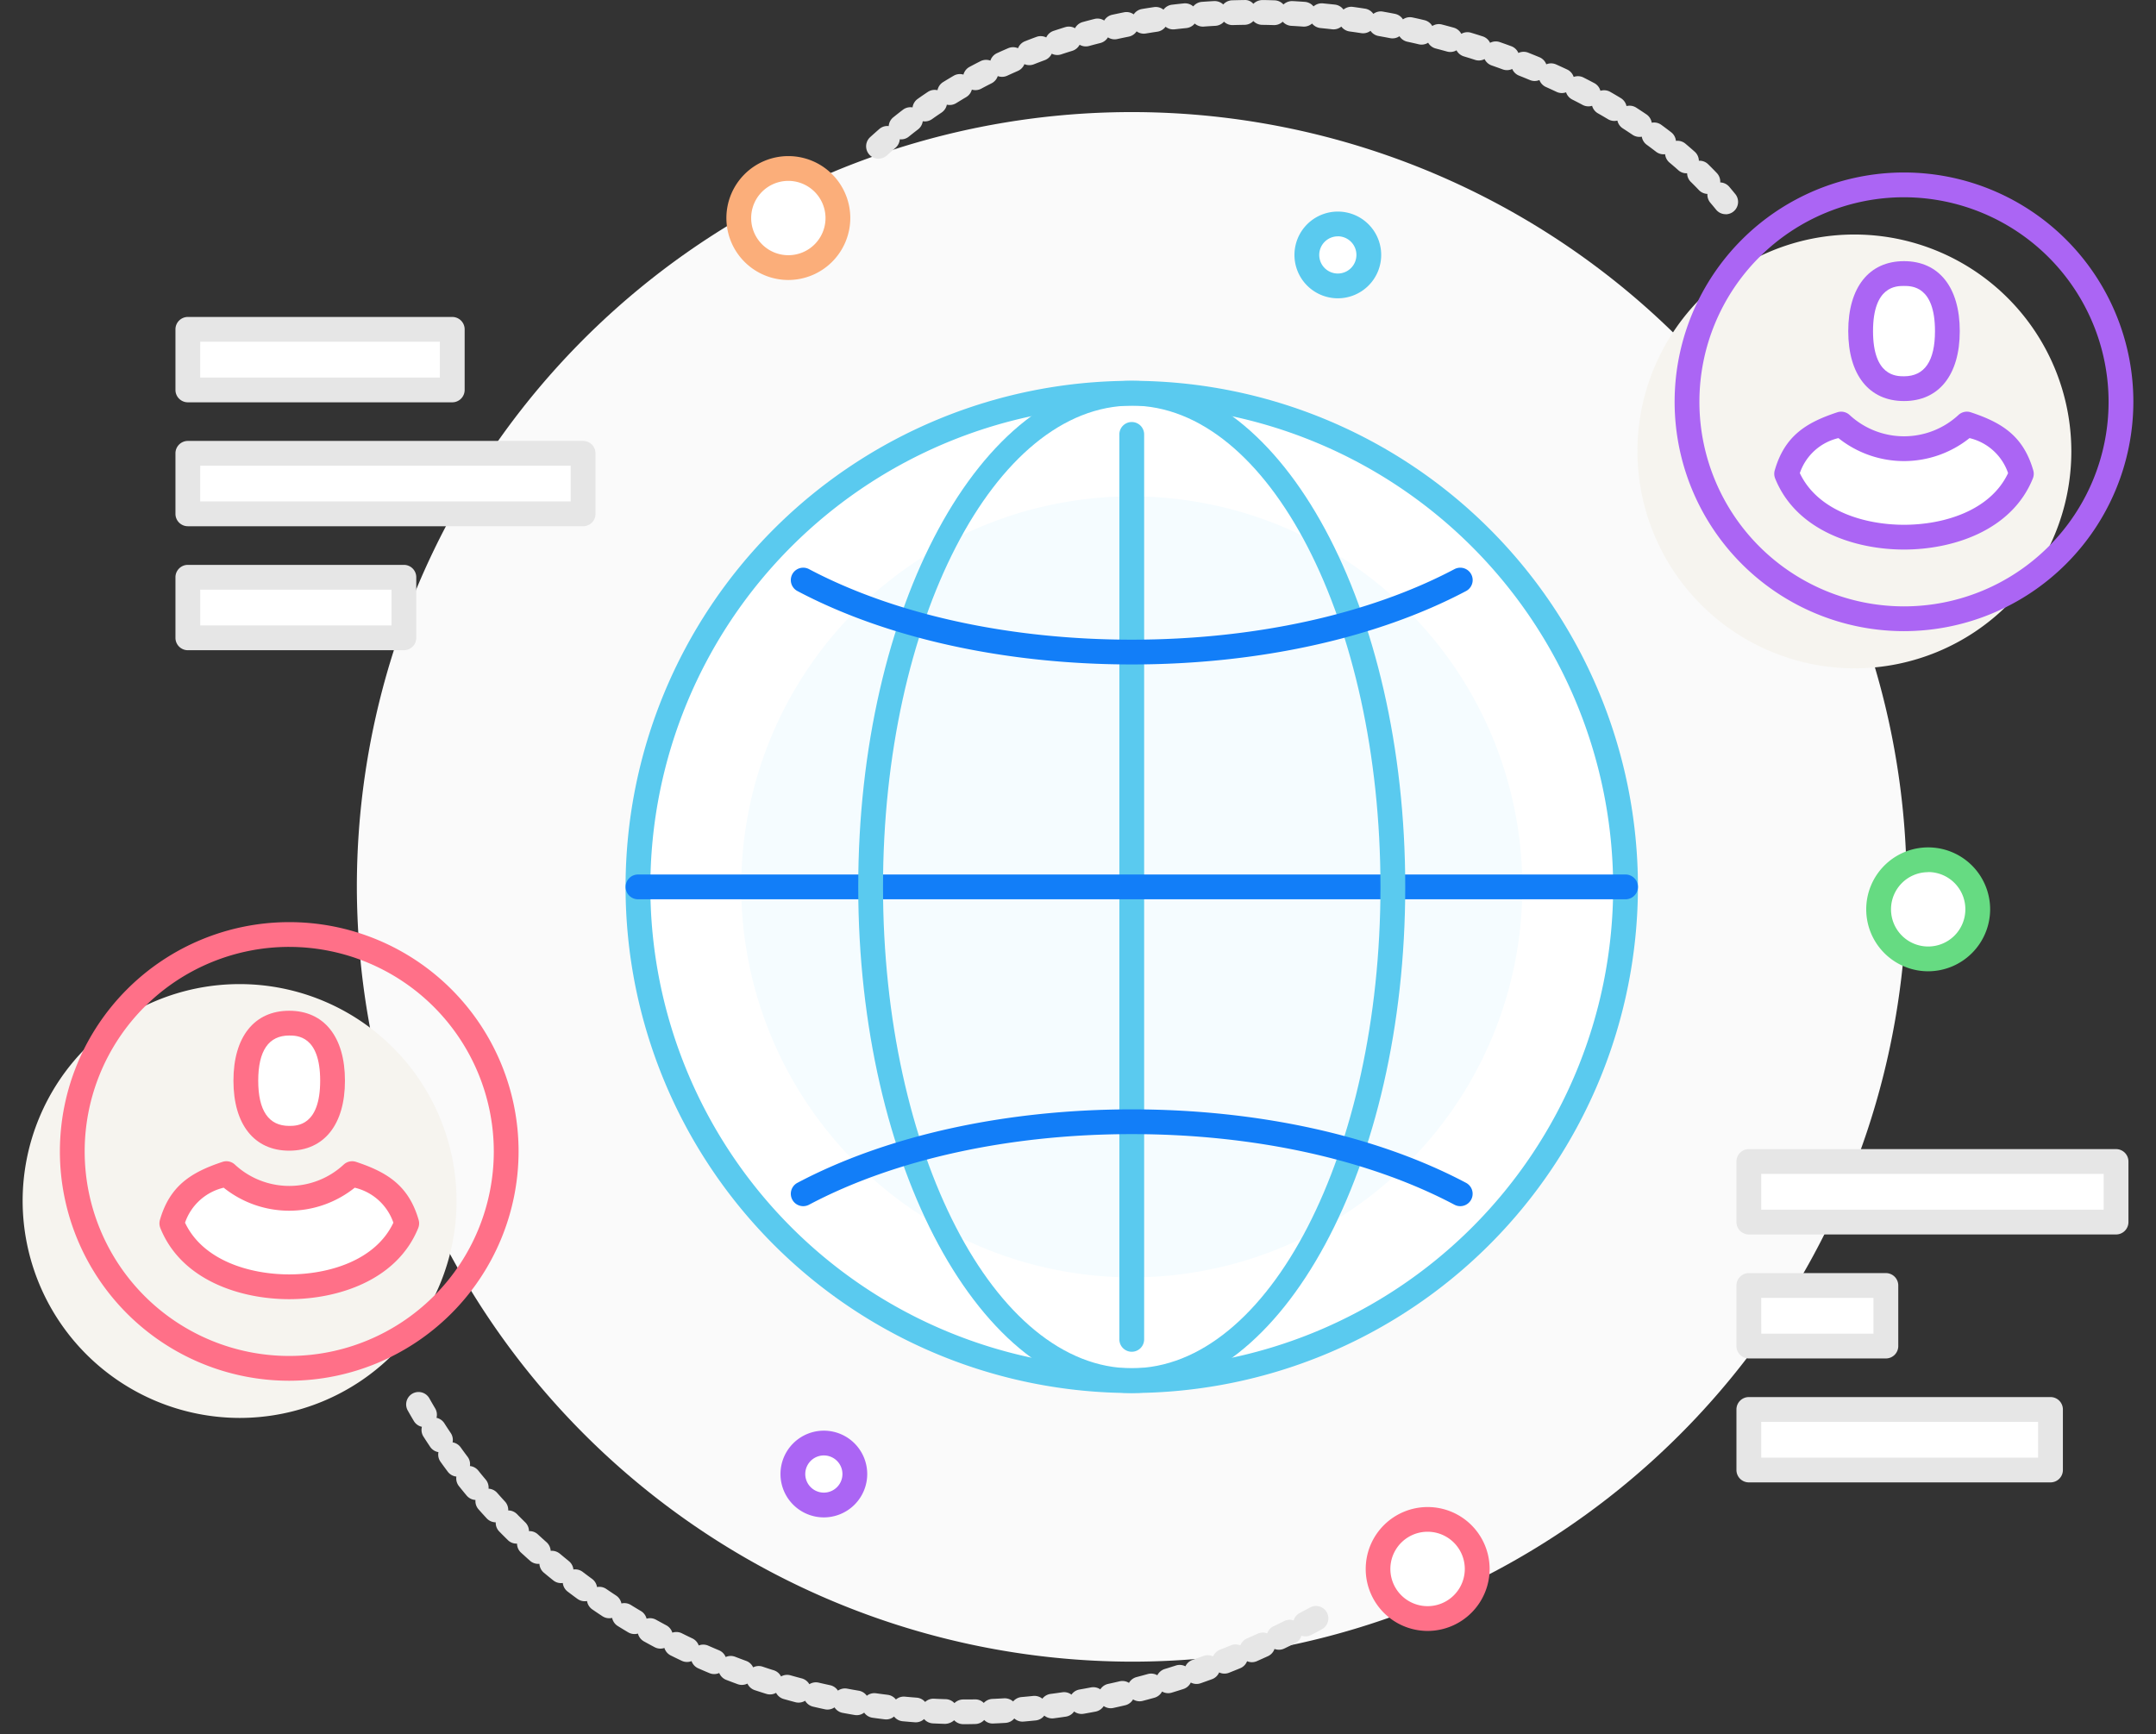 <svg id="Layer_1" data-name="Layer 1" xmlns="http://www.w3.org/2000/svg" viewBox="0 0 174 140"><rect x="0" y="0" width="174" height="140" fill="#333333" stroke="none"/><defs><style>.cls-1{fill:#fafafa;}.cls-1,.cls-10,.cls-2,.cls-4{fill-rule:evenodd;}.cls-2{fill:#f6f4ef;}.cls-3{fill:#ab65f4;}.cls-4,.cls-5{fill:#fff;}.cls-6{fill:#e6e6e6;}.cls-7{fill:#ff7088;}.cls-8{fill:#66db82;}.cls-9{fill:#5acaef;}.cls-10{fill:#f5fcff;}.cls-11{fill:#127ef8;}.cls-12{fill:#fbae7a;}</style></defs><title>advantage-03-174x140</title><path class="cls-1" d="M91.338,134.126A62.539,62.539,0,1,0,28.8,71.589,62.661,62.661,0,0,0,91.338,134.126Z"/><path class="cls-2" d="M149.657,53.948a17.509,17.509,0,1,0-17.508-17.512A17.545,17.545,0,0,0,149.657,53.948Z"/><path class="cls-3" d="M153.663,50.945a18.511,18.511,0,1,1,18.51-18.511A18.531,18.531,0,0,1,153.663,50.945Zm0-35.022a16.511,16.511,0,1,0,16.51,16.512A16.53,16.53,0,0,0,153.663,15.923Z"/><path class="cls-4" d="M153.663,43.359c-3.347,0-7.911-1.23-9.475-5.114.685-2.369,2.085-3.249,4.4-4.015a7.469,7.469,0,0,0,10.146,0c2.313.766,3.709,1.646,4.4,4.015C161.569,42.128,157.01,43.359,153.663,43.359Z"/><path class="cls-3" d="M153.663,44.359c-3.911,0-8.7-1.508-10.4-5.741a1.007,1.007,0,0,1-.033-.651c.8-2.779,2.527-3.854,5.049-4.687a1,1,0,0,1,.993.216,6.468,6.468,0,0,0,8.786,0,1,1,0,0,1,.994-.216c2.516.833,4.236,1.907,5.042,4.685a1,1,0,0,1-.032.652C162.356,42.85,157.572,44.359,153.663,44.359Zm-8.408-6.17c1.451,3.067,5.256,4.17,8.408,4.17s6.951-1.1,8.4-4.17a4.345,4.345,0,0,0-3.113-2.826,8.472,8.472,0,0,1-10.579,0A4.339,4.339,0,0,0,145.255,38.188Z"/><path class="cls-4" d="M153.663,31.372c-2.569,0-3.5-2.077-3.5-4.646s.932-4.645,3.5-4.645,3.5,2.076,3.5,4.645S156.228,31.372,153.663,31.372Z"/><path class="cls-3" d="M153.663,32.372c-2.819,0-4.5-2.11-4.5-5.646s1.683-5.646,4.5-5.646,4.5,2.11,4.5,5.646S156.482,32.372,153.663,32.372Zm0-9.291c-.619,0-2.5,0-2.5,3.646s1.883,3.646,2.5,3.646c1.659,0,2.5-1.227,2.5-3.646C156.164,23.081,154.281,23.081,153.663,23.081Z"/><rect class="cls-5" x="141.139" y="93.754" width="29.636" height="4.89"/><path class="cls-6" d="M170.776,99.644H141.14a1,1,0,0,1-1-1v-4.89a1,1,0,0,1,1-1h29.636a1,1,0,0,1,1,1v4.89A1,1,0,0,1,170.776,99.644Zm-28.636-2h27.636v-2.89H142.14Z"/><rect class="cls-5" x="141.139" y="103.762" width="11.058" height="4.89"/><path class="cls-6" d="M152.2,109.652H141.14a1,1,0,0,1-1-1v-4.89a1,1,0,0,1,1-1H152.2a1,1,0,0,1,1,1v4.89A1,1,0,0,1,152.2,109.652Zm-10.058-2H151.2v-2.89H142.14Z"/><rect class="cls-5" x="141.139" y="113.77" width="24.347" height="4.886"/><path class="cls-6" d="M165.486,119.656H141.14a1,1,0,0,1-1-1v-4.887a1,1,0,0,1,1-1h24.346a1,1,0,0,1,1,1v4.887A1,1,0,0,1,165.486,119.656Zm-23.346-2h22.346v-2.887H142.14Z"/><rect class="cls-5" x="15.161" y="26.584" width="21.343" height="4.89"/><path class="cls-6" d="M36.5,32.474H15.16a1,1,0,0,1-1-1v-4.89a1,1,0,0,1,1-1H36.5a1,1,0,0,1,1,1v4.89A1,1,0,0,1,36.5,32.474Zm-20.343-2H35.5v-2.89H16.16Z"/><rect class="cls-5" x="15.161" y="36.591" width="31.896" height="4.886"/><path class="cls-6" d="M47.057,42.477H15.16a1,1,0,0,1-1-1V36.591a1,1,0,0,1,1-1h31.9a1,1,0,0,1,1,1v4.886A1,1,0,0,1,47.057,42.477Zm-30.9-2h29.9V37.591H16.16Z"/><rect class="cls-5" x="15.161" y="46.595" width="17.435" height="4.89"/><path class="cls-6" d="M32.595,52.485H15.16a1,1,0,0,1-1-1v-4.89a1,1,0,0,1,1-1H32.595a1,1,0,0,1,1,1v4.89A1,1,0,0,1,32.595,52.485Zm-16.435-2H31.595v-2.89H16.16Z"/><path class="cls-4" d="M115.213,130.646h0a4.015,4.015,0,0,1-4-4h0a4.015,4.015,0,0,1,4-4h0a4.015,4.015,0,0,1,4,4h0A4.015,4.015,0,0,1,115.213,130.646Z"/><path class="cls-7" d="M115.213,131.646h0a5,5,0,1,1,5.007-5A5.008,5.008,0,0,1,115.208,131.646Zm0-8.006a3,3,0,1,0,0,6.006h0a3,3,0,0,0,0-6.006Z"/><path class="cls-4" d="M155.613,77.4h0a4.013,4.013,0,0,1-4-4.007h0a4.012,4.012,0,0,1,4-4h0a4.011,4.011,0,0,1,4,4h0A4.013,4.013,0,0,1,155.613,77.4Z"/><path class="cls-8" d="M155.614,78.4a5,5,0,1,1,5-5.007A5.01,5.01,0,0,1,155.614,78.4Zm0-8a3,3,0,1,0,3,3A3,3,0,0,0,155.614,70.391Z"/><path class="cls-4" d="M66.49,121.481h0a2.505,2.505,0,0,1-2.5-2.5h0a2.505,2.505,0,0,1,2.5-2.5h0a2.509,2.509,0,0,1,2.5,2.5h0A2.509,2.509,0,0,1,66.49,121.481Z"/><path class="cls-3" d="M66.489,122.481h0a3.5,3.5,0,1,1,3.5-3.5A3.5,3.5,0,0,1,66.486,122.481Zm0-5a1.5,1.5,0,1,0,0,3h0a1.5,1.5,0,0,0,0-3Z"/><path class="cls-2" d="M19.339,114.453A17.509,17.509,0,1,0,1.827,96.946,17.543,17.543,0,0,0,19.339,114.453Z"/><path class="cls-7" d="M23.34,111.451A18.509,18.509,0,1,1,41.852,92.94,18.532,18.532,0,0,1,23.34,111.451Zm0-35.019A16.509,16.509,0,1,0,39.852,92.94,16.527,16.527,0,0,0,23.34,76.433Z"/><path class="cls-4" d="M23.341,103.867c-3.347,0-7.91-1.229-9.474-5.117.687-2.374,2.088-3.245,4.4-4.015a7.459,7.459,0,0,0,10.146,0c2.312.77,3.713,1.641,4.4,4.015C31.252,102.638,26.687,103.867,23.341,103.867Z"/><path class="cls-7" d="M23.34,104.867c-3.911,0-8.7-1.509-10.4-5.744a1.008,1.008,0,0,1-.033-.652c.8-2.771,2.525-3.847,5.046-4.685a1,1,0,0,1,1,.215,6.459,6.459,0,0,0,8.788,0,1,1,0,0,1,1-.215c2.521.838,4.243,1.915,5.046,4.685a1.007,1.007,0,0,1-.033.651C32.04,103.359,27.253,104.867,23.34,104.867Zm-8.407-6.173c1.451,3.069,5.256,4.173,8.407,4.173s6.959-1.1,8.408-4.173a4.357,4.357,0,0,0-3.119-2.825,8.458,8.458,0,0,1-10.577,0A4.356,4.356,0,0,0,14.933,98.694Z"/><path class="cls-4" d="M23.341,91.881c-2.564,0-3.5-2.084-3.5-4.649s.936-4.646,3.5-4.646,3.5,2.081,3.5,4.646S25.91,91.881,23.341,91.881Z"/><path class="cls-7" d="M23.34,92.881c-2.817,0-4.5-2.112-4.5-5.649s1.683-5.646,4.5-5.646,4.5,2.11,4.5,5.646S26.159,92.881,23.34,92.881Zm0-9.295c-1.659,0-2.5,1.227-2.5,3.646s.841,3.649,2.5,3.649c.619,0,2.5,0,2.5-3.649S23.959,83.586,23.34,83.586Z"/><path class="cls-6" d="M139.271,17.291a1,1,0,0,1-.779-.373q-.223-.275-.456-.549a1,1,0,0,1-.238-.717,1,1,0,0,1-.691-.311q-.316-.332-.648-.657a1,1,0,0,1-.3-.7.959.959,0,0,1-.716-.251q-.346-.308-.706-.61a1,1,0,0,1-.353-.676.988.988,0,0,1-.734-.2q-.369-.283-.749-.562a1,1,0,0,1-.4-.653,1,1,0,0,1-.748-.152q-.388-.262-.785-.518a1,1,0,0,1-.436-.63,1,1,0,0,1-.761-.112q-.4-.24-.81-.473a.992.992,0,0,1-.47-.607,1,1,0,0,1-.768-.073q-.412-.22-.833-.432a1,1,0,0,1-.5-.584.992.992,0,0,1-.767-.035q-.426-.2-.857-.394a1,1,0,0,1-.527-.562,1,1,0,0,1-.77,0q-.434-.18-.874-.355a1,1,0,0,1-.551-.538,1,1,0,0,1-.772.033c-.293-.108-.59-.214-.887-.318a1,1,0,0,1-.573-.514.992.992,0,0,1-.77.065c-.3-.1-.6-.19-.9-.282a.993.993,0,0,1-.594-.491.989.989,0,0,1-.766.1q-.453-.126-.91-.245a1,1,0,0,1-.614-.467.989.989,0,0,1-.762.126c-.3-.072-.612-.141-.92-.208a1,1,0,0,1-.633-.443.99.99,0,0,1-.755.156c-.31-.06-.619-.117-.931-.173a1,1,0,0,1-.65-.419,1,1,0,0,1-.751.188q-.467-.072-.936-.136a1,1,0,0,1-.667-.393.993.993,0,0,1-.744.218c-.312-.036-.625-.068-.938-.1a1,1,0,0,1-.681-.365,1,1,0,0,1-.731.247q-.472-.034-.943-.06a1,1,0,0,1-.694-.336,1.007,1.007,0,0,1-.723.276c-.313-.01-.627-.017-.941-.021a1,1,0,0,1-.707-.307,1,1,0,0,1-.707.306q-.472.006-.943.02a.97.97,0,0,1-.719-.275,1,1,0,0,1-.694.336c-.314.017-.627.037-.94.061A1,1,0,0,1,96.42,1.9a1,1,0,0,1-.677.366q-.469.047-.936.1a.989.989,0,0,1-.74-.209,1,1,0,0,1-.659.4q-.464.069-.929.146a.99.99,0,0,1-.749-.173.993.993,0,0,1-.638.428q-.461.092-.921.193a.993.993,0,0,1-.755-.136,1,1,0,0,1-.617.459q-.454.114-.907.238a1,1,0,0,1-.762-.1,1,1,0,0,1-.591.491q-.448.138-.894.286a1,1,0,0,1-.765-.055,1,1,0,0,1-.563.521q-.439.162-.876.334a1,1,0,0,1-.766-.013,1,1,0,0,1-.53.55q-.429.188-.856.384a1,1,0,0,1-.765.031,1,1,0,0,1-.5.583q-.419.211-.831.433a1,1,0,0,1-.761.076,1,1,0,0,1-.463.61q-.4.237-.8.483a.991.991,0,0,1-.754.122,1,1,0,0,1-.426.638q-.39.26-.772.531a1,1,0,0,1-.747.168,1,1,0,0,1-.385.664c-.248.188-.492.381-.735.577a.972.972,0,0,1-.734.216.993.993,0,0,1-.341.684q-.352.306-.7.623a1,1,0,0,1-1.348-1.479q.365-.332.734-.653a.979.979,0,0,1,.763-.24,1,1,0,0,1,.369-.708q.385-.311.778-.611a1.009,1.009,0,0,1,.777-.19,1,1,0,0,1,.415-.686q.4-.285.813-.559a1,1,0,0,1,.785-.142,1,1,0,0,1,.457-.658c.28-.172.561-.341.844-.507a.99.99,0,0,1,.793-.094,1,1,0,0,1,.5-.628q.434-.233.874-.455a1,1,0,0,1,.8-.046,1,1,0,0,1,.531-.6q.447-.207.9-.4a1,1,0,0,1,.8,0,1,1,0,0,1,.563-.564q.457-.181.919-.351a1,1,0,0,1,.795.045,1,1,0,0,1,.594-.532q.466-.155.935-.3a1,1,0,0,1,.793.088,1,1,0,0,1,.622-.5q.473-.13.95-.25a.992.992,0,0,1,.783.129,1,1,0,0,1,.646-.466c.318-.069.639-.136.958-.2a1,1,0,0,1,.778.168,1,1,0,0,1,.667-.433c.321-.055.645-.105.968-.153a1,1,0,0,1,.768.206,1,1,0,0,1,.687-.4c.323-.039.648-.075.973-.108A1,1,0,0,1,96.3.518,1,1,0,0,1,97,.15q.488-.036.978-.063a1.026,1.026,0,0,1,.744.274,1,1,0,0,1,.72-.337c.326-.009.652-.017.977-.021a.871.871,0,0,1,.733.307,1.046,1.046,0,0,1,.733-.306c.326,0,.653.012.979.022a1,1,0,0,1,.717.337,1.034,1.034,0,0,1,.745-.275c.326.018.652.039.977.062a1,1,0,0,1,.705.367,1.013,1.013,0,0,1,.756-.245c.325.032.65.065.974.1a1,1,0,0,1,.688.4,1,1,0,0,1,.766-.215q.486.066.971.141a1,1,0,0,1,.673.423.987.987,0,0,1,.773-.184c.321.057.643.116.962.179a1,1,0,0,1,.655.447.99.99,0,0,1,.777-.152q.479.1.953.216a.994.994,0,0,1,.636.473.987.987,0,0,1,.783-.121c.316.082.63.167.943.253a1,1,0,0,1,.617.5.987.987,0,0,1,.789-.089q.469.142.933.292a1,1,0,0,1,.6.522,1,1,0,0,1,.792-.057q.463.162.92.33a1,1,0,0,1,.573.546,1,1,0,0,1,.795-.024c.3.121.606.243.905.368a1,1,0,0,1,.552.572,1,1,0,0,1,.794.01q.447.2.889.408a1,1,0,0,1,.526.6,1,1,0,0,1,.793.047q.439.223.872.452a1,1,0,0,1,.494.621,1,1,0,0,1,.792.086q.429.244.849.5a1,1,0,0,1,.463.646,1,1,0,0,1,.788.128c.276.178.548.358.818.54a1,1,0,0,1,.43.676,1,1,0,0,1,.78.175q.4.293.786.591a1,1,0,0,1,.387.7.994.994,0,0,1,.769.227q.381.32.747.646a1,1,0,0,1,.336.731.979.979,0,0,1,.751.284q.359.352.7.709a1,1,0,0,1,.273.756,1,1,0,0,1,.727.35q.253.3.493.594a1,1,0,0,1-.777,1.627Z"/><path class="cls-6" d="M77.9,139.172h-.163a1,1,0,0,1-.731-.318,1.142,1.142,0,0,1-.738.294q-.489-.016-.978-.039a1,1,0,0,1-.712-.35.984.984,0,0,1-.752.26c-.324-.024-.648-.053-.972-.082a1,1,0,0,1-.7-.383.966.966,0,0,1-.764.226c-.324-.039-.648-.081-.971-.127a1,1,0,0,1-.676-.413.978.978,0,0,1-.771.191c-.324-.054-.647-.111-.968-.172a1,1,0,0,1-.655-.442,1,1,0,0,1-.778.154c-.319-.068-.638-.14-.953-.214a1,1,0,0,1-.64-.476,1.007,1.007,0,0,1-.786.119c-.314-.083-.627-.17-.939-.257a1,1,0,0,1-.619-.5,1,1,0,0,1-.79.083q-.469-.146-.933-.3a1,1,0,0,1-.59-.53.992.992,0,0,1-.795.045c-.306-.112-.611-.227-.914-.344a1,1,0,0,1-.566-.556.99.99,0,0,1-.795.009q-.453-.189-.9-.386a1,1,0,0,1-.539-.583.986.986,0,0,1-.8-.028q-.442-.209-.88-.427a1,1,0,0,1-.511-.606.989.989,0,0,1-.792-.063q-.434-.23-.858-.466a1,1,0,0,1-.485-.632,1.008,1.008,0,0,1-.789-.1c-.281-.168-.562-.337-.84-.51a1,1,0,0,1-.454-.655,1,1,0,0,1-.786-.137q-.412-.27-.815-.548a1,1,0,0,1-.424-.677,1,1,0,0,1-.777-.175q-.4-.29-.79-.588a1,1,0,0,1-.389-.693,1,1,0,0,1-.769-.209q-.385-.308-.761-.622a1,1,0,0,1-.358-.716,1,1,0,0,1-.76-.248c-.243-.216-.483-.435-.723-.653a1,1,0,0,1-.324-.731.98.98,0,0,1-.743-.286q-.35-.343-.692-.692a1,1,0,0,1-.284-.74,1,1,0,0,1-.729-.321q-.334-.36-.659-.728a1,1,0,0,1-.247-.755,1,1,0,0,1-.713-.357c-.209-.251-.414-.5-.618-.757a1,1,0,0,1-.21-.774,1,1,0,0,1-.694-.393q-.3-.4-.585-.8a1,1,0,0,1-.167-.78,1,1,0,0,1-.672-.431q-.274-.409-.539-.824a1,1,0,0,1-.125-.789,1,1,0,0,1-.649-.466q-.252-.423-.493-.851a1,1,0,1,1,1.742-.984c.153.271.31.543.47.812a1,1,0,0,1,.108.763,1,1,0,0,1,.633.439q.253.4.516.787a1,1,0,0,1,.149.755,1,1,0,0,1,.654.405q.272.381.556.757a1,1,0,0,1,.19.749,1,1,0,0,1,.675.367q.294.368.6.729a1,1,0,0,1,.228.732,1,1,0,0,1,.693.335q.311.352.63.7a1,1,0,0,1,.265.72,1,1,0,0,1,.709.3c.219.224.441.444.665.665a1,1,0,0,1,.3.707.977.977,0,0,1,.718.262q.347.319.7.634a1,1,0,0,1,.334.694,1.013,1.013,0,0,1,.735.227q.362.3.729.6a1,1,0,0,1,.37.679,1,1,0,0,1,.75.194q.374.284.755.563a1,1,0,0,1,.4.66,1,1,0,0,1,.754.158q.39.267.784.526a1,1,0,0,1,.432.641,1,1,0,0,1,.764.122q.4.248.807.488a1,1,0,0,1,.459.617,1.01,1.01,0,0,1,.764.086c.272.151.549.3.826.45a1,1,0,0,1,.488.594,1.013,1.013,0,0,1,.77.051c.28.141.563.277.847.413a1,1,0,0,1,.514.57,1,1,0,0,1,.771.016c.286.127.574.25.864.372a1,1,0,0,1,.54.545,1,1,0,0,1,.769-.02q.439.17.883.332a.991.991,0,0,1,.563.521,1,1,0,0,1,.769-.055c.3.1.595.2.894.29a1,1,0,0,1,.59.5.993.993,0,0,1,.761-.092c.3.085.607.168.912.249a1,1,0,0,1,.611.469,1,1,0,0,1,.758-.126c.3.07.61.14.918.206a1,1,0,0,1,.632.438,1,1,0,0,1,.755-.159c.307.059.614.112.923.164a.994.994,0,0,1,.652.409.988.988,0,0,1,.747-.2c.311.044.621.084.934.123a1,1,0,0,1,.668.379.982.982,0,0,1,.733-.229c.313.029.626.056.94.08a1,1,0,0,1,.685.348.978.978,0,0,1,.725-.262c.313.016.626.028.94.037a1,1,0,0,1,.7.318,1,1,0,0,1,.708-.294H77.9q.39,0,.781-.006a.955.955,0,0,1,.715.286,1,1,0,0,1,.7-.326c.313-.013.626-.029.94-.048a1.034,1.034,0,0,1,.729.254,1,1,0,0,1,.683-.356c.313-.027.626-.057.939-.09a1.029,1.029,0,0,1,.738.223,1,1,0,0,1,.667-.386q.466-.062.933-.13a.978.978,0,0,1,.747.189.993.993,0,0,1,.649-.414q.463-.081.927-.17a1,1,0,0,1,.754.158.993.993,0,0,1,.631-.441c.308-.067.614-.137.922-.209a1,1,0,0,1,.759.126,1,1,0,0,1,.615-.469q.454-.119.91-.246a1.009,1.009,0,0,1,.764.1A1,1,0,0,1,94,134.72q.448-.138.9-.283a1,1,0,0,1,.769.065.994.994,0,0,1,.569-.514l.894-.321a1.007,1.007,0,0,1,.771.035,1,1,0,0,1,.551-.536q.438-.173.878-.354a1.007,1.007,0,0,1,.771,0,.992.992,0,0,1,.531-.557c.289-.128.577-.256.865-.387a1,1,0,0,1,.771-.024,1,1,0,0,1,.512-.576q.425-.2.849-.416a1.009,1.009,0,0,1,.771-.052.994.994,0,0,1,.491-.6q.417-.22.835-.446a1,1,0,1,1,.955,1.758q-.429.233-.858.458a1,1,0,0,1-.79.062,1,1,0,0,1-.51.605c-.292.146-.583.288-.876.43a1.007,1.007,0,0,1-.791.033,1,1,0,0,1-.531.585q-.444.2-.889.4a1,1,0,0,1-.793.006,1,1,0,0,1-.554.566c-.3.124-.6.244-.9.363a1,1,0,0,1-.8-.025,1,1,0,0,1-.575.546q-.458.167-.913.327a1,1,0,0,1-.8-.056,1,1,0,0,1-.6.523q-.466.149-.93.291a.991.991,0,0,1-.788-.088,1,1,0,0,1-.618.5c-.315.087-.629.173-.943.254a.991.991,0,0,1-.781-.12.993.993,0,0,1-.638.475c-.317.074-.634.146-.951.215a.992.992,0,0,1-.779-.152,1,1,0,0,1-.656.447q-.482.092-.962.176a1.011,1.011,0,0,1-.771-.186.993.993,0,0,1-.674.418q-.485.072-.968.135a1.015,1.015,0,0,1-.764-.22,1,1,0,0,1-.692.39c-.325.033-.65.064-.975.092a.981.981,0,0,1-.754-.252.994.994,0,0,1-.708.358q-.492.031-.981.05a.945.945,0,0,1-.74-.285,1,1,0,0,1-.726.327Q78.3,139.172,77.9,139.172Z"/><path class="cls-4" d="M91.338,111.441A39.851,39.851,0,1,0,51.486,71.589,39.931,39.931,0,0,0,91.338,111.441Z"/><path class="cls-9" d="M91.338,112.441a40.851,40.851,0,1,1,40.851-40.852A40.9,40.9,0,0,1,91.338,112.441Zm0-79.7a38.851,38.851,0,1,0,38.851,38.851A38.9,38.9,0,0,0,91.338,32.738Z"/><path class="cls-10" d="M91.338,103.107A31.519,31.519,0,1,0,59.821,71.589,31.576,31.576,0,0,0,91.338,103.107Z"/><path class="cls-9" d="M91.338,109.111a1,1,0,0,1-1-1V35.065a1,1,0,0,1,2,0v73.046A1,1,0,0,1,91.338,109.111Z"/><path class="cls-11" d="M131.189,72.589H51.49a1,1,0,0,1,0-2h79.7a1,1,0,0,1,0,2Z"/><path class="cls-9" d="M91.338,112.441c-12.172,0-22.074-18.327-22.074-40.852s9.9-40.851,22.074-40.851S113.41,49.064,113.41,71.589,103.509,112.441,91.338,112.441Zm0-79.7c-11.069,0-20.074,17.428-20.074,38.851s9,38.852,20.074,38.852S111.41,93.012,111.41,71.589,102.406,32.738,91.338,32.738Z"/><path class="cls-11" d="M91.338,53.633c-10.172,0-19.754-2.1-26.982-5.925a1,1,0,0,1,.936-1.769c6.944,3.672,16.2,5.694,26.047,5.694s19.1-2.022,26.044-5.693a1,1,0,0,1,.936,1.768C111.091,51.528,101.51,53.633,91.338,53.633Z"/><path class="cls-11" d="M117.849,97.36a1,1,0,0,1-.467-.116c-6.938-3.674-16.187-5.7-26.044-5.7s-19.106,2.023-26.047,5.7a1,1,0,1,1-.936-1.768c7.224-3.824,16.806-5.93,26.982-5.93s19.759,2.106,26.979,5.93a1,1,0,0,1-.469,1.884Z"/><path class="cls-4" d="M107.969,23.078h0a2.512,2.512,0,0,0,2.5-2.5v0a2.509,2.509,0,0,0-2.5-2.5h0a2.506,2.506,0,0,0-2.5,2.5v0A2.509,2.509,0,0,0,107.969,23.078Z"/><path class="cls-9" d="M107.969,24.078a3.5,3.5,0,1,1,3.5-3.5A3.5,3.5,0,0,1,107.969,24.078Zm0-5a1.5,1.5,0,1,0,1.5,1.5A1.5,1.5,0,0,0,107.969,19.074Z"/><path class="cls-4" d="M63.624,21.6h0a4.012,4.012,0,0,0,4-4h0a4.013,4.013,0,0,0-4-4h0a4.013,4.013,0,0,0-4,4h0A4.013,4.013,0,0,0,63.624,21.6Z"/><path class="cls-12" d="M63.623,22.6a5,5,0,1,1,5-5A5.008,5.008,0,0,1,63.623,22.6Zm0-8a3,3,0,1,0,3,3A3.006,3.006,0,0,0,63.623,14.6Z"/></svg>